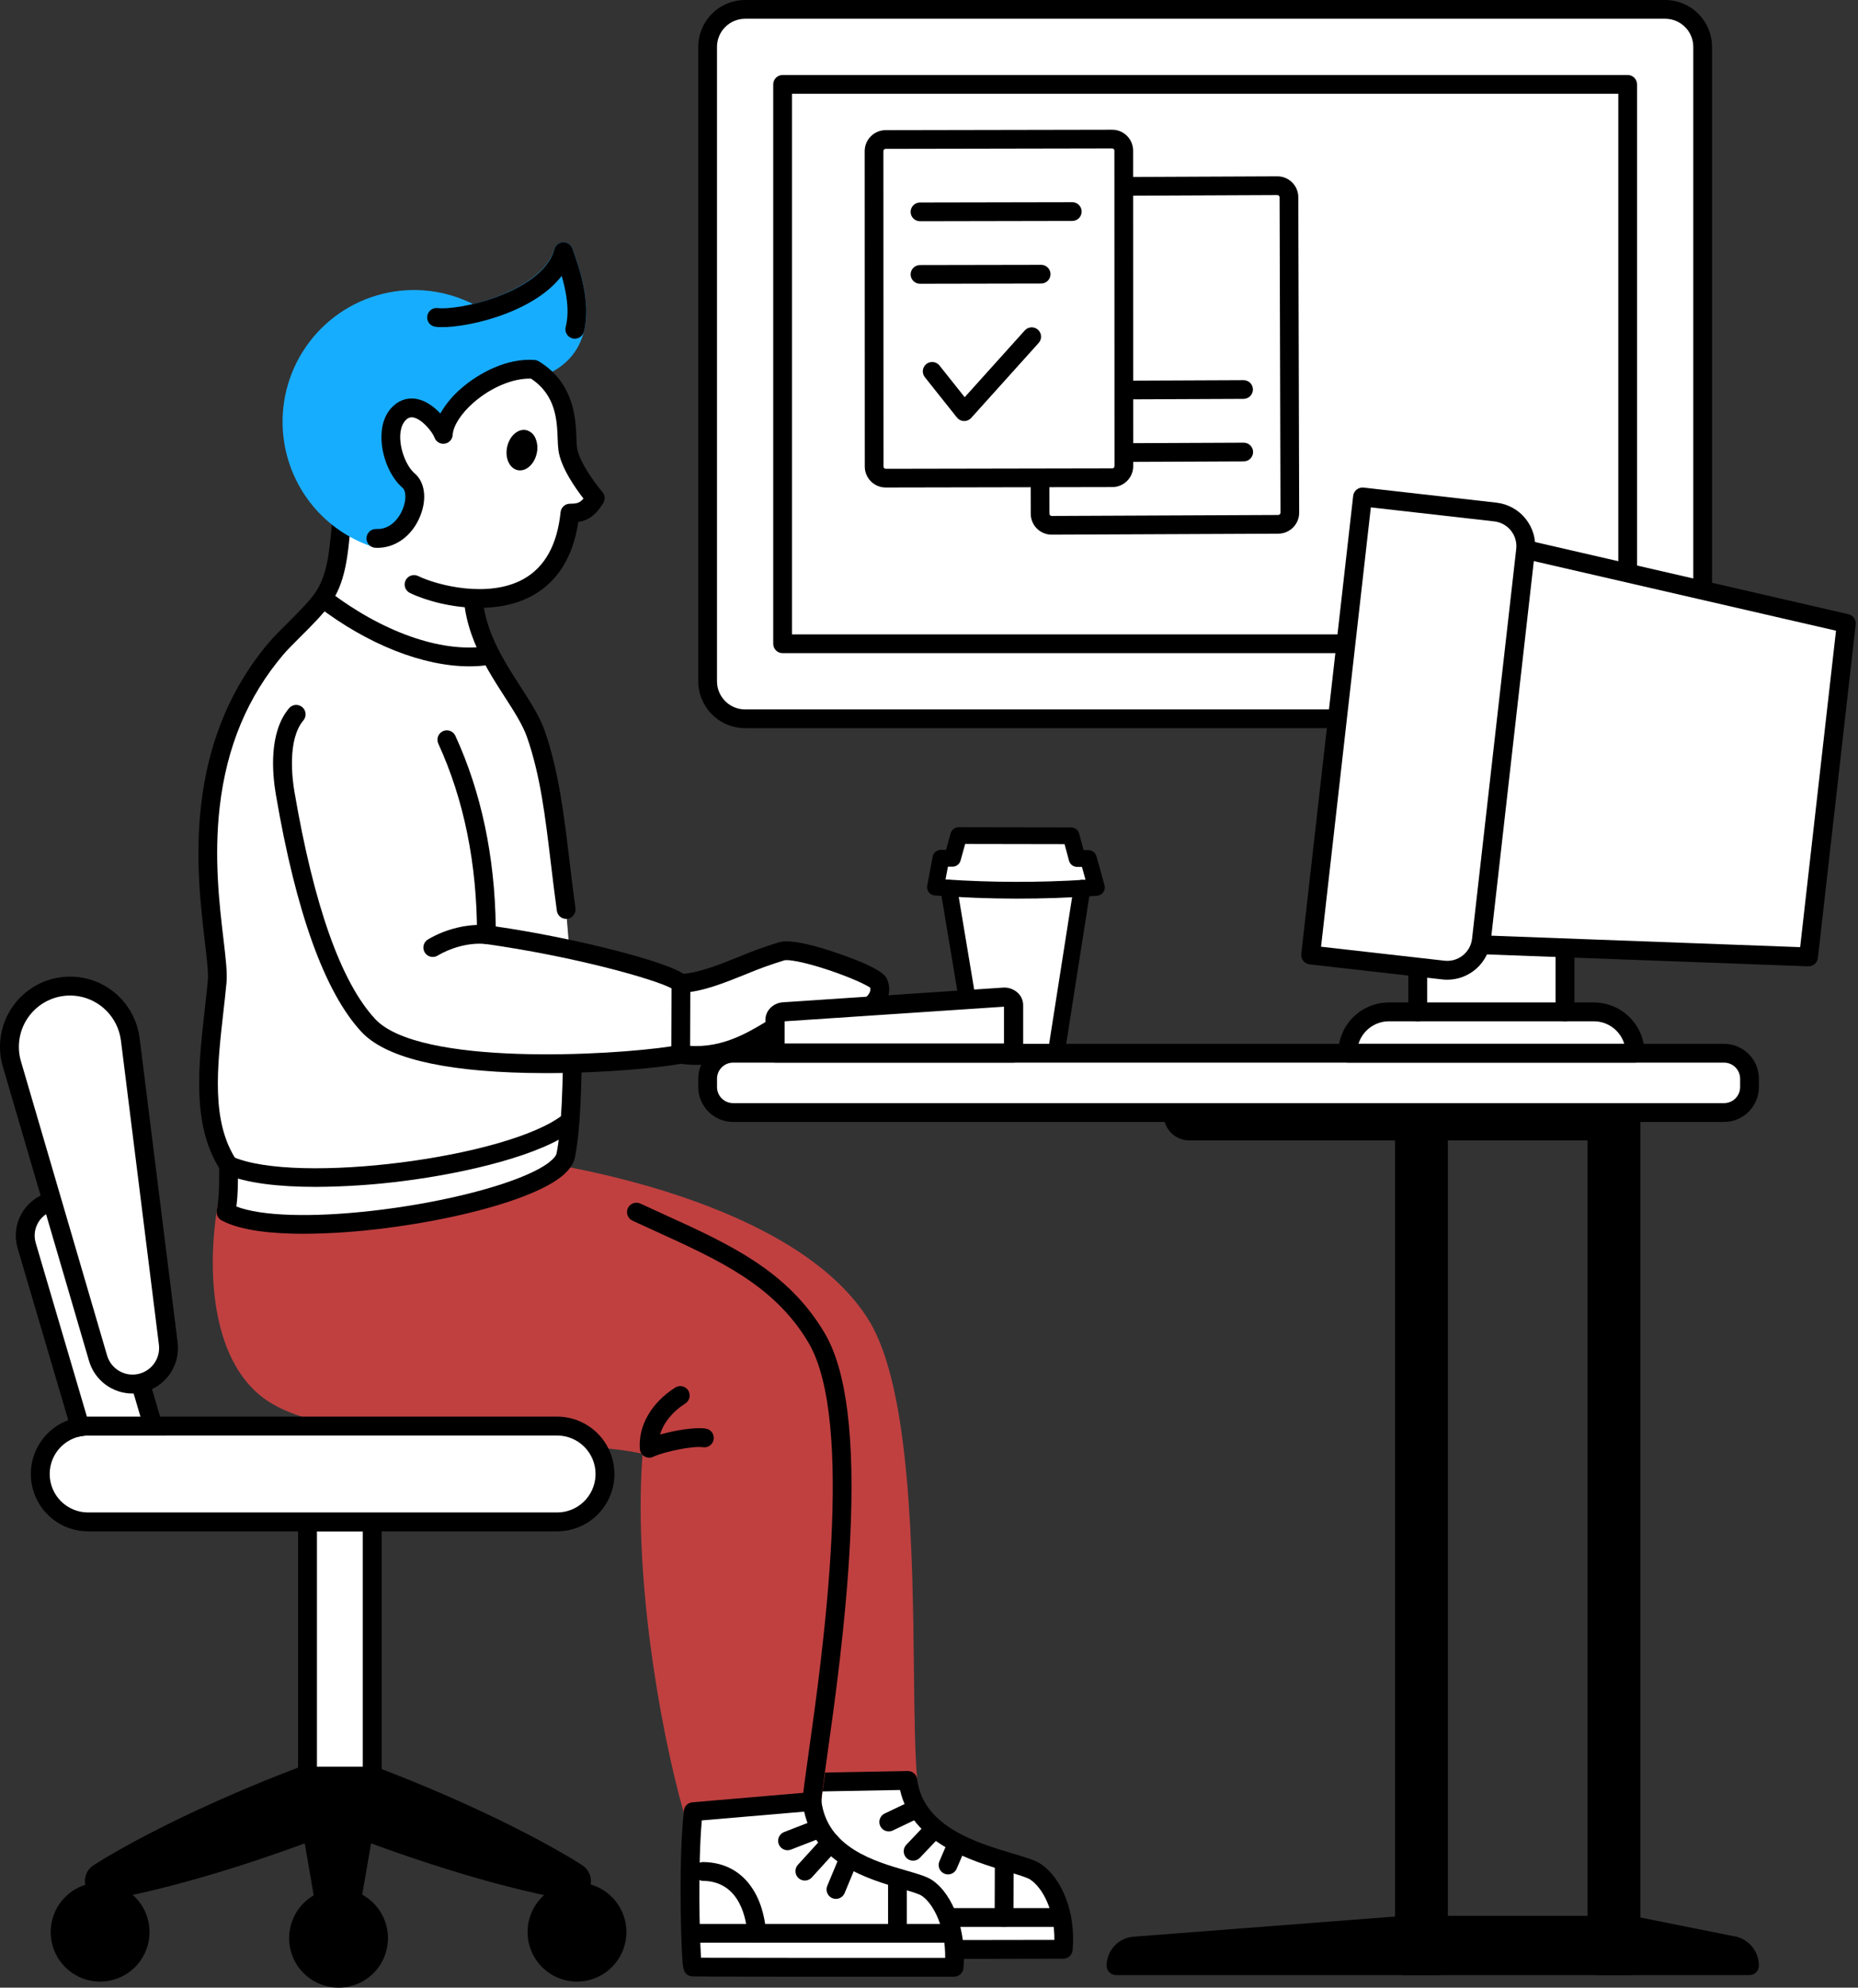 <svg width="389" height="416" viewBox="0 0 389 416" fill="none" xmlns="http://www.w3.org/2000/svg">
<rect x="0" y="0" width="389" height="416" fill="#333333" stroke="none"/>
<g clip-path="url(#clip0_685_317)">
<path d="M348.629 1.962H156C151.665 1.962 148.151 5.477 148.151 9.811V142.591C148.151 146.926 151.665 150.44 156 150.44H348.629C352.964 150.44 356.478 146.926 356.478 142.591V9.811C356.478 5.477 352.964 1.962 348.629 1.962Z" fill="white"/>
<path d="M348.629 152.402H156C153.399 152.399 150.905 151.365 149.066 149.525C147.226 147.686 146.192 145.192 146.189 142.591V9.811C146.192 7.21 147.226 4.716 149.066 2.877C150.905 1.038 153.399 0.003 156 0H348.629C351.23 0.003 353.724 1.038 355.563 2.877C357.402 4.716 358.437 7.21 358.44 9.811V142.591C358.437 145.192 357.402 147.686 355.563 149.525C353.724 151.365 351.23 152.399 348.629 152.402ZM156 3.925C154.439 3.926 152.943 4.547 151.839 5.651C150.736 6.754 150.115 8.251 150.113 9.811V142.591C150.115 144.152 150.736 145.648 151.839 146.752C152.943 147.855 154.439 148.476 156 148.478H348.629C350.189 148.476 351.686 147.855 352.789 146.752C353.893 145.648 354.514 144.152 354.515 142.591V9.811C354.514 8.251 353.893 6.754 352.789 5.651C351.686 4.547 350.189 3.926 348.629 3.925H156Z" fill="black"/>
<path d="M189.835 0.27L251.155 -44.591L253.472 -41.423L192.153 3.438L189.835 0.27Z" fill="black"/>
<path d="M251.156 -41.422L253.473 -44.589L314.794 0.271L312.477 3.438L251.156 -41.422Z" fill="black"/>
<path d="M252.314 -35.321C250.794 -35.321 249.308 -35.772 248.044 -36.616C246.781 -37.461 245.796 -38.661 245.214 -40.065C244.632 -41.47 244.48 -43.015 244.776 -44.506C245.073 -45.997 245.805 -47.366 246.88 -48.441C247.955 -49.516 249.324 -50.248 250.815 -50.544C252.306 -50.841 253.851 -50.689 255.255 -50.107C256.66 -49.525 257.86 -48.54 258.705 -47.276C259.549 -46.012 260 -44.526 260 -43.006C259.997 -40.969 259.187 -39.015 257.746 -37.575C256.305 -36.134 254.352 -35.323 252.314 -35.321ZM252.314 -46.767C251.57 -46.767 250.843 -46.547 250.225 -46.133C249.606 -45.72 249.124 -45.133 248.84 -44.446C248.555 -43.758 248.48 -43.002 248.626 -42.273C248.771 -41.543 249.129 -40.873 249.655 -40.347C250.181 -39.821 250.851 -39.463 251.581 -39.318C252.31 -39.172 253.066 -39.247 253.754 -39.532C254.441 -39.816 255.028 -40.298 255.441 -40.917C255.855 -41.535 256.075 -42.263 256.075 -43.006C256.074 -44.004 255.678 -44.959 254.972 -45.665C254.267 -46.37 253.311 -46.766 252.314 -46.767ZM340.78 136.704H163.849C163.329 136.704 162.829 136.497 162.461 136.129C162.093 135.761 161.887 135.262 161.887 134.742V17.66C161.887 17.14 162.093 16.641 162.461 16.273C162.829 15.905 163.329 15.698 163.849 15.698H340.78C341.3 15.698 341.799 15.905 342.167 16.273C342.535 16.641 342.742 17.14 342.742 17.66V134.742C342.742 135.262 342.535 135.761 342.167 136.129C341.799 136.497 341.3 136.704 340.78 136.704ZM165.811 132.78H338.817V19.622H165.811V132.78Z" fill="black"/>
</g>
<g clip-path="url(#clip1_685_317)">
<path d="M94.948 242.933C128.038 245.6 167.725 256.784 180.321 277.514C191.872 296.526 188.271 353.318 190.078 372.633C190.078 372.633 176.29 372.972 167.17 373.055C167.17 373.055 155.793 323.726 154.447 304.646" fill="#C04040"/>
<path d="M167.17 375.025C166.725 375.025 166.293 374.874 165.945 374.596C165.597 374.319 165.353 373.931 165.253 373.497C164.788 371.478 153.827 323.8 152.486 304.787C152.468 304.529 152.5 304.269 152.582 304.024C152.664 303.779 152.793 303.552 152.962 303.357C153.132 303.161 153.338 303.001 153.569 302.886C153.8 302.77 154.051 302.701 154.309 302.683C154.566 302.665 154.825 302.697 155.07 302.779C155.314 302.861 155.541 302.991 155.736 303.16C155.931 303.33 156.09 303.536 156.206 303.768C156.321 303.999 156.39 304.251 156.408 304.509C157.595 321.331 166.807 362.572 168.733 371.07C175.467 370.993 184.063 370.804 187.953 370.714C187.598 365.461 187.516 358.245 187.423 350.051C187.146 325.514 186.766 291.911 178.642 278.54C173.122 269.455 161.366 261.42 144.644 255.3C130.214 250.019 112.508 246.324 94.79 244.896C94.531 244.877 94.279 244.807 94.047 244.69C93.816 244.573 93.61 244.411 93.441 244.213C93.272 244.016 93.144 243.787 93.064 243.54C92.984 243.293 92.954 243.033 92.974 242.774C92.995 242.515 93.067 242.262 93.186 242.031C93.304 241.8 93.467 241.595 93.665 241.427C93.863 241.259 94.093 241.133 94.34 241.054C94.587 240.976 94.847 240.947 95.106 240.969C126.785 243.523 168.551 254.358 181.999 276.49C190.684 290.784 191.071 325.011 191.354 350.005C191.459 359.268 191.55 367.268 192.034 372.449C192.059 372.718 192.029 372.989 191.945 373.245C191.861 373.502 191.726 373.739 191.546 373.941C191.367 374.143 191.149 374.305 190.904 374.419C190.66 374.533 190.395 374.595 190.125 374.602C189.987 374.605 176.217 374.942 167.187 375.025H167.17Z" fill="#C04040"/>
<path d="M167.17 373.055C167.207 381.024 170.3 407.566 170.857 407.923C171.156 408.115 222.612 407.972 222.612 407.972C223.277 400.776 220.599 394.29 216.786 391.738C212.974 389.187 191.888 387.41 190.078 372.632L167.17 373.055Z" fill="white"/>
<path d="M189.335 409.993C185.255 409.993 181.817 409.989 179.063 409.981C170.381 409.957 170.381 409.957 169.796 409.581C168.885 408.996 168.544 408.778 166.864 393.561C166.48 390.089 165.228 378.351 165.203 373.066C165.201 372.548 165.402 372.05 165.763 371.68C166.124 371.309 166.616 371.096 167.133 371.087L190.041 370.664C190.527 370.656 190.998 370.828 191.365 371.148C191.732 371.467 191.968 371.911 192.028 372.394C193.247 382.346 204.608 385.722 212.125 387.959C214.79 388.752 216.716 389.324 217.878 390.102C222.513 393.204 225.264 400.628 224.568 408.155C224.523 408.643 224.298 409.096 223.937 409.427C223.576 409.758 223.105 409.942 222.616 409.943C222.487 409.943 209.603 409.979 196.847 409.99C194.145 409.992 191.641 409.993 189.335 409.993ZM172.417 406.003C178.481 406.084 203.025 406.054 220.746 406.007C220.818 399.974 218.379 395.174 215.693 393.376C215.027 392.93 212.983 392.322 211.006 391.735C203.409 389.476 190.942 385.769 188.432 374.633L169.188 374.988C169.539 383.214 171.584 401.059 172.417 406.003H172.417Z" fill="black"/>
<path d="M222.281 403.288H177.226C176.704 403.288 176.204 403.081 175.836 402.711C175.467 402.342 175.26 401.841 175.26 401.318C175.26 400.796 175.467 400.295 175.836 399.926C176.204 399.556 176.704 399.349 177.226 399.349H222.281C222.802 399.349 223.302 399.556 223.671 399.926C224.039 400.295 224.247 400.796 224.247 401.318C224.247 401.841 224.039 402.342 223.671 402.711C223.302 403.081 222.802 403.288 222.281 403.288Z" fill="black"/>
<path d="M210.213 403.288H210.206C209.948 403.288 209.693 403.236 209.455 403.136C209.216 403.036 209 402.89 208.818 402.707C208.636 402.523 208.492 402.306 208.394 402.066C208.296 401.827 208.246 401.571 208.247 401.312L208.284 390.061C208.286 389.54 208.494 389.04 208.862 388.673C209.231 388.305 209.73 388.098 210.25 388.098H210.257C210.778 388.1 211.277 388.309 211.645 388.679C212.012 389.05 212.218 389.552 212.216 390.074L212.179 401.325C212.177 401.847 211.969 402.346 211.601 402.714C211.232 403.082 210.733 403.288 210.213 403.288ZM186.072 383.303C185.626 383.303 185.193 383.152 184.844 382.873C184.495 382.594 184.251 382.204 184.153 381.768C184.054 381.332 184.107 380.875 184.302 380.473C184.497 380.071 184.823 379.747 185.226 379.555L190.684 376.95C190.917 376.839 191.17 376.775 191.428 376.761C191.686 376.748 191.944 376.786 192.187 376.872C192.43 376.959 192.654 377.092 192.846 377.265C193.038 377.439 193.194 377.648 193.305 377.881C193.416 378.115 193.48 378.368 193.493 378.626C193.506 378.885 193.469 379.143 193.383 379.387C193.296 379.631 193.163 379.855 192.99 380.047C192.817 380.24 192.608 380.396 192.375 380.507L186.916 383.111C186.653 383.238 186.364 383.303 186.072 383.303ZM191.172 389.428C190.787 389.428 190.411 389.315 190.09 389.103C189.769 388.891 189.517 388.589 189.366 388.235C189.214 387.881 189.169 387.49 189.237 387.111C189.305 386.731 189.483 386.38 189.748 386.101L194.033 381.589C194.392 381.21 194.887 380.99 195.408 380.977C195.929 380.964 196.434 381.159 196.812 381.519C197.19 381.879 197.409 382.375 197.422 382.897C197.435 383.42 197.24 383.926 196.881 384.304L192.596 388.817C192.413 389.01 192.192 389.164 191.947 389.27C191.702 389.375 191.438 389.429 191.172 389.428ZM198.487 392.298C198.162 392.298 197.842 392.217 197.555 392.062C197.269 391.907 197.025 391.684 196.846 391.411C196.667 391.139 196.559 390.827 196.53 390.502C196.501 390.177 196.554 389.85 196.682 389.551L198.438 385.454C198.538 385.213 198.685 384.995 198.869 384.812C199.054 384.629 199.273 384.484 199.514 384.386C199.755 384.288 200.013 384.239 200.273 384.242C200.533 384.245 200.789 384.299 201.028 384.402C201.267 384.504 201.483 384.654 201.664 384.841C201.845 385.028 201.987 385.249 202.082 385.491C202.177 385.733 202.224 385.992 202.218 386.253C202.213 386.513 202.156 386.77 202.051 387.008L200.295 391.105C200.143 391.459 199.891 391.761 199.57 391.973C199.248 392.185 198.872 392.298 198.487 392.298Z" fill="black"/>
<path d="M50.046 242.933C45.492 254.6 43.32 281.306 56.369 291.049C71.099 302.047 121.833 298.181 136.636 302.809C134.285 327.947 140.059 361.293 145.13 379.172L170.004 377.049C170.266 370.566 183.888 299.788 170.914 279.924C160.464 263.924 148.49 259.851 133.242 253.688" fill="#C04040"/>
<path d="M145.13 381.141C144.703 381.141 144.287 381.001 143.946 380.743C143.605 380.485 143.357 380.122 143.24 379.71C137.658 360.026 132.645 328.329 134.538 304.279C128.745 302.907 118.601 302.412 107.915 301.892C87.7 300.907 64.789 299.79 55.197 292.629C47.285 286.722 45.09 275.878 44.643 267.821C44.157 259.068 45.56 249.017 48.214 242.215C48.308 241.974 48.449 241.754 48.628 241.567C48.807 241.381 49.02 241.231 49.257 241.128C49.493 241.024 49.748 240.968 50.006 240.963C50.264 240.958 50.521 241.004 50.761 241.098C51.002 241.192 51.221 241.333 51.407 241.512C51.593 241.691 51.743 241.905 51.846 242.142C51.95 242.379 52.006 242.634 52.011 242.893C52.016 243.152 51.97 243.409 51.876 243.65C47.489 254.887 45.569 280.529 57.546 289.47C66.177 295.914 89.425 297.046 108.106 297.957C120.572 298.564 131.338 299.089 137.223 300.929C137.653 301.063 138.024 301.342 138.274 301.718C138.523 302.093 138.637 302.544 138.595 302.993C136.297 327.557 141.969 360.053 146.589 377.07L168.205 375.226C168.395 373.655 168.735 371.327 169.175 368.309C172.028 348.759 179.605 296.828 169.269 281.003C159.767 266.455 148.902 262.095 135.145 256.578C134.276 256.229 133.397 255.875 132.506 255.516C132.025 255.319 131.642 254.939 131.439 254.46C131.237 253.98 131.233 253.439 131.427 252.956C131.621 252.473 131.999 252.087 132.477 251.882C132.955 251.677 133.494 251.67 133.977 251.863C134.864 252.221 135.741 252.574 136.607 252.921C150.436 258.469 162.379 263.262 172.559 278.847C183.711 295.922 176.251 347.049 173.066 368.881C172.476 372.925 172.009 376.119 171.968 377.13C171.949 377.609 171.756 378.065 171.425 378.412C171.094 378.759 170.648 378.972 170.171 379.013L145.299 381.136C145.242 381.139 145.186 381.141 145.13 381.141Z" fill="#C04040"/>
<path d="M170.004 379.019H169.968C169.447 379.009 168.951 378.793 168.589 378.417C168.227 378.041 168.029 377.536 168.038 377.014C168.063 375.619 168.543 372.216 169.271 367.063C172.209 346.243 179.092 297.486 169.226 280.935C162.116 269.005 150.607 263.769 137.28 257.705C135.679 256.977 134.056 256.238 132.414 255.476C131.941 255.256 131.574 254.857 131.394 254.367C131.215 253.877 131.237 253.335 131.456 252.861C131.675 252.387 132.073 252.019 132.563 251.839C133.052 251.659 133.593 251.682 134.066 251.901C135.699 252.659 137.314 253.394 138.906 254.118C152.831 260.454 164.859 265.928 172.6 278.915C177.258 286.728 179.022 300.867 177.993 322.134C177.165 339.26 174.659 357.01 173.162 367.615C172.507 372.262 171.989 375.932 171.968 377.085C171.958 377.601 171.747 378.092 171.38 378.454C171.013 378.815 170.519 379.018 170.004 379.019Z" fill="black"/>
<path d="M135.923 305.082C135.427 305.082 134.948 304.894 134.585 304.555C134.221 304.216 133.999 303.752 133.962 303.256C133.608 298.389 136.379 293.585 141.376 290.405C141.816 290.125 142.349 290.031 142.858 290.145C143.367 290.259 143.81 290.57 144.089 291.011C144.369 291.452 144.462 291.986 144.349 292.496C144.236 293.006 143.925 293.45 143.484 293.73C140.787 295.447 138.916 297.795 138.195 300.238C141.344 299.351 145.501 298.649 147.774 298.998C148.289 299.078 148.752 299.359 149.06 299.78C149.369 300.201 149.498 300.728 149.419 301.244C149.34 301.761 149.059 302.224 148.639 302.533C148.219 302.843 147.693 302.972 147.178 302.893C145.054 302.567 138.977 303.845 136.764 304.893C136.501 305.017 136.214 305.082 135.923 305.082Z" fill="black"/>
<path d="M145.131 379.172C143.895 390.539 144.653 411.607 145.054 411.689C145.39 411.759 199.755 411.738 199.755 411.738C200.398 404.542 197.813 397.727 194.133 395.176C190.453 392.625 171.751 391.828 170.003 377.049L145.131 379.172Z" fill="white"/>
<path d="M178.898 413.712C145.101 413.712 144.876 413.664 144.651 413.617C143.158 413.305 143.024 411.868 142.934 410.917C142.874 410.274 142.815 409.383 142.76 408.27C142.641 405.887 142.553 402.839 142.513 399.687C142.451 394.797 142.454 385.602 143.177 378.959C143.226 378.505 143.432 378.082 143.758 377.763C144.084 377.444 144.51 377.248 144.964 377.21L169.837 375.087C170.345 375.043 170.851 375.199 171.246 375.522C171.641 375.845 171.896 376.31 171.956 376.818C173.123 386.69 183.137 389.585 189.764 391.5C192.275 392.226 194.089 392.75 195.251 393.557C199.672 396.621 202.389 404.342 201.714 411.913C201.67 412.403 201.445 412.859 201.083 413.191C200.72 413.523 200.247 413.707 199.756 413.708C191.673 413.711 184.775 413.712 178.898 413.712ZM146.776 409.739C154.064 409.775 183.773 409.773 197.888 409.769C197.966 403.577 195.557 398.56 193.014 396.796C192.38 396.357 190.496 395.811 188.674 395.286C181.886 393.324 170.766 390.11 168.366 379.167L146.929 380.996C146.111 390.447 146.443 405.021 146.776 409.739Z" fill="black"/>
<path d="M199.139 406.596H144.815C144.293 406.596 143.793 406.389 143.425 406.019C143.056 405.65 142.849 405.149 142.849 404.626C142.849 404.104 143.056 403.603 143.425 403.234C143.793 402.864 144.293 402.657 144.815 402.657H199.138C199.66 402.657 200.16 402.864 200.528 403.234C200.897 403.603 201.104 404.104 201.104 404.626C201.104 405.149 200.897 405.65 200.528 406.019C200.16 406.389 199.66 406.596 199.138 406.596H199.139Z" fill="black"/>
<path d="M187.896 406.596C187.374 406.596 186.874 406.389 186.506 406.019C186.137 405.65 185.93 405.149 185.93 404.626V393.465C185.93 392.942 186.137 392.441 186.506 392.072C186.874 391.702 187.374 391.495 187.896 391.495C188.417 391.495 188.917 391.702 189.286 392.072C189.654 392.441 189.862 392.942 189.862 393.465V404.626C189.862 405.149 189.654 405.65 189.286 406.019C188.917 406.389 188.417 406.596 187.896 406.596ZM164.881 387.241C164.422 387.242 163.977 387.081 163.623 386.787C163.269 386.494 163.029 386.085 162.945 385.633C162.861 385.18 162.937 384.712 163.161 384.31C163.385 383.908 163.743 383.598 164.172 383.433L169.783 381.257C170.268 381.072 170.807 381.086 171.282 381.298C171.757 381.51 172.129 381.901 172.316 382.387C172.504 382.872 172.492 383.412 172.283 383.889C172.074 384.366 171.685 384.74 171.202 384.931L165.59 387.106C165.364 387.195 165.124 387.24 164.881 387.241ZM175.017 397.424C174.693 397.424 174.375 397.344 174.089 397.191C173.804 397.038 173.561 396.816 173.381 396.546C173.202 396.276 173.092 395.966 173.061 395.643C173.03 395.321 173.079 394.995 173.203 394.696L175.35 389.537C175.552 389.058 175.936 388.679 176.417 388.483C176.898 388.286 177.436 388.288 177.916 388.488C178.395 388.689 178.776 389.071 178.975 389.551C179.174 390.032 179.175 390.572 178.979 391.053L176.832 396.211C176.683 396.571 176.431 396.878 176.108 397.093C175.785 397.309 175.405 397.424 175.017 397.424ZM158.42 406.596C157.919 406.596 157.438 406.404 157.074 406.061C156.71 405.717 156.49 405.247 156.459 404.747C156.302 402.168 155.168 393.745 147.178 393.65C146.656 393.647 146.157 393.437 145.791 393.065C145.424 392.694 145.22 392.192 145.223 391.669C145.226 391.147 145.436 390.647 145.807 390.28C146.178 389.913 146.679 389.708 147.201 389.711H147.224C151.76 389.764 155.387 391.779 157.713 395.534C159.763 398.842 160.266 402.575 160.384 404.505C160.4 404.763 160.365 405.022 160.281 405.267C160.197 405.511 160.065 405.737 159.894 405.93C159.723 406.124 159.516 406.282 159.284 406.396C159.051 406.509 158.799 406.576 158.542 406.591C158.501 406.595 158.461 406.596 158.42 406.596ZM168.504 393.588C168.123 393.588 167.75 393.477 167.431 393.269C167.112 393.06 166.86 392.763 166.707 392.414C166.553 392.065 166.504 391.678 166.565 391.302C166.626 390.925 166.795 390.574 167.052 390.292L172.462 384.343C172.635 384.148 172.844 383.99 173.079 383.877C173.313 383.764 173.568 383.698 173.828 383.685C174.088 383.671 174.348 383.709 174.593 383.797C174.838 383.885 175.063 384.02 175.255 384.196C175.447 384.372 175.603 384.584 175.713 384.82C175.823 385.056 175.885 385.312 175.895 385.573C175.906 385.833 175.865 386.093 175.774 386.338C175.683 386.582 175.545 386.806 175.368 386.996L169.958 392.945C169.774 393.148 169.549 393.31 169.299 393.421C169.049 393.532 168.778 393.589 168.504 393.588Z" fill="black"/>
<path d="M99.207 119.749C97.198 134.902 109.457 145.008 112.196 153.634C119.923 177.967 122.081 236.341 118.45 241.799C112.85 250.624 57.618 260.744 45.396 253.939C46.011 250.173 47.84 247.901 47.84 243.87C41.194 233.74 41.772 220.307 45.464 205.532C47.605 196.963 35.539 162.53 57.864 135.668C60.605 132.371 65.831 127.691 67.655 125.278C70.854 121.043 70.857 116.965 71.521 108.977" fill="white"/>
<path d="M66.075 248.407C58.511 248.407 51.485 247.656 47.041 245.669C46.565 245.457 46.192 245.063 46.006 244.575C45.819 244.087 45.834 243.545 46.046 243.068C46.259 242.591 46.652 242.218 47.139 242.031C47.625 241.844 48.166 241.859 48.642 242.072C61.972 248.029 106.697 242.31 118 233.202C118.406 232.875 118.926 232.722 119.444 232.779C119.963 232.835 120.437 233.096 120.764 233.503C121.091 233.91 121.243 234.43 121.186 234.95C121.13 235.469 120.87 235.945 120.464 236.272C113.608 241.797 97.43 245.522 84.577 247.166C78.441 247.961 72.262 248.375 66.075 248.407ZM98.275 139.461C88.594 139.461 77.004 134.913 66.46 126.841C66.052 126.522 65.785 126.054 65.719 125.539C65.653 125.024 65.792 124.504 66.106 124.091C66.421 123.679 66.885 123.407 67.399 123.336C67.912 123.265 68.433 123.399 68.847 123.711C80.007 132.254 92.241 136.589 101.568 135.304C102.084 135.233 102.608 135.371 103.023 135.686C103.439 136.002 103.712 136.47 103.783 136.988C103.854 137.505 103.717 138.03 103.402 138.446C103.086 138.862 102.619 139.136 102.103 139.207C100.834 139.379 99.555 139.464 98.275 139.461Z" fill="black"/>
<path d="M63.538 258.221C57.083 258.221 50.409 257.586 46.395 255.423C46.034 255.229 45.743 254.926 45.562 254.558C45.381 254.19 45.32 253.775 45.386 253.37C45.895 250.254 45.888 248.409 45.877 245.353C45.877 245.062 45.875 244.76 45.875 244.446C40.164 235.231 41.539 223.052 42.869 211.268C43.089 209.319 43.316 207.304 43.507 205.341C43.669 203.678 43.318 200.714 42.875 196.962C41.182 182.646 38.031 155.997 56.367 134.392C57.234 133.371 58.583 132.025 60.011 130.6C62.219 128.398 64.722 125.9 65.963 124.105C68.432 120.53 68.969 115.943 69.561 108.813C69.604 108.293 69.852 107.811 70.25 107.473C70.648 107.136 71.164 106.97 71.683 107.014C72.203 107.057 72.684 107.305 73.021 107.704C73.358 108.103 73.522 108.619 73.479 109.14C72.833 116.922 72.222 121.964 69.196 126.346C67.751 128.438 65.113 131.07 62.785 133.392C61.416 134.758 60.123 136.047 59.362 136.945C51.819 145.831 47.447 156.287 45.995 168.909C44.773 179.536 45.933 189.34 46.779 196.499C47.25 200.486 47.623 203.636 47.42 205.722C47.227 207.716 46.998 209.746 46.776 211.71C45.441 223.536 44.18 234.706 49.483 242.788C49.694 243.11 49.806 243.487 49.806 243.872C49.806 244.392 49.808 244.88 49.81 245.341C49.819 248.007 49.825 249.906 49.486 252.514C54.665 254.517 65.073 254.863 77.906 253.414C91.082 251.925 104.204 248.775 111.335 245.39C115.965 243.19 116.467 241.701 116.52 241.425C117.619 235.77 117.866 227.75 117.958 213.991C117.961 213.471 118.17 212.973 118.538 212.606C118.906 212.24 119.404 212.034 119.924 212.034H119.937C120.195 212.036 120.45 212.089 120.688 212.189C120.926 212.29 121.142 212.436 121.323 212.62C121.505 212.804 121.648 213.023 121.745 213.262C121.842 213.502 121.892 213.758 121.89 214.017C121.797 228.019 121.538 236.219 120.38 242.178C119.908 244.607 117.5 246.821 113.019 248.949C105.414 252.561 92.128 255.771 78.346 257.328C73.43 257.893 68.486 258.191 63.538 258.221ZM118.531 192.32C118.057 192.319 117.599 192.147 117.241 191.835C116.884 191.522 116.651 191.091 116.586 190.62C116.117 187.225 115.724 183.948 115.344 180.778C114.155 170.854 113.129 162.283 110.341 154.283C109.443 151.706 107.597 148.841 105.643 145.808C101.256 138.997 95.796 130.522 97.258 119.49C97.327 118.972 97.598 118.502 98.012 118.185C98.426 117.867 98.949 117.727 99.466 117.796C99.984 117.865 100.452 118.136 100.769 118.551C101.086 118.966 101.226 119.491 101.157 120.009C99.885 129.604 104.7 137.078 108.948 143.672C111.032 146.908 113.001 149.964 114.054 152.984C116.983 161.389 118.084 170.581 119.25 180.309C119.627 183.46 120.018 186.721 120.482 190.08C120.521 190.359 120.499 190.643 120.419 190.913C120.338 191.183 120.201 191.433 120.016 191.645C119.831 191.858 119.603 192.028 119.347 192.144C119.091 192.26 118.812 192.32 118.531 192.32Z" fill="black"/>
<path d="M91.397 66.435C96.494 67.091 115.053 62.907 117.975 52.662C120.232 58.959 125.237 72.953 111.794 77.307" fill="#17ADFF"/>
<path d="M111.794 79.277C111.326 79.277 110.872 79.11 110.516 78.805C110.16 78.5 109.924 78.078 109.851 77.614C109.779 77.15 109.873 76.676 110.119 76.276C110.364 75.876 110.744 75.577 111.19 75.433C114.433 74.382 116.581 72.708 117.754 70.316C119.579 66.595 118.739 61.68 117.571 57.672C111.273 65.888 96.016 69.014 91.147 68.388C90.89 68.355 90.643 68.272 90.419 68.144C90.195 68.015 89.999 67.843 89.841 67.638C89.522 67.225 89.38 66.701 89.447 66.183C89.513 65.665 89.782 65.194 90.195 64.875C90.608 64.555 91.13 64.413 91.647 64.48C96.52 65.108 113.59 60.871 116.085 52.119C116.199 51.718 116.437 51.364 116.765 51.108C117.093 50.851 117.494 50.705 117.909 50.691C118.325 50.678 118.735 50.796 119.079 51.03C119.423 51.264 119.684 51.602 119.825 51.994C121.492 56.644 124.594 65.299 121.283 72.053C119.639 75.406 116.65 77.804 112.399 79.18C112.204 79.244 112 79.277 111.794 79.277Z" fill="#17ADFF"/>
<path d="M59.514 92.68C58.442 86.05 59.823 79.256 63.396 73.573C66.969 67.891 72.49 63.711 78.922 61.818C85.353 59.925 92.254 60.45 98.326 63.293C104.399 66.136 109.228 71.103 111.904 77.261C112.8 79.326 81.785 115.769 77.598 114.3C72.92 112.662 68.77 109.789 65.586 105.984C62.403 102.178 60.305 97.582 59.514 92.68Z" fill="#17ADFF"/>
<path d="M78.683 112.684C85.482 113.043 88.849 103.423 85.581 100.622C82.111 97.65 80.104 89.498 83.8 86.311C87.497 83.125 92.118 88.902 92.816 90.911C93.141 84.96 103.387 76.64 111.794 77.307C119.734 82.169 118.385 90.643 118.874 94.022C119.486 98.257 124.632 104.265 124.632 104.265C122.78 107.209 121.372 107.353 119.321 107.397C116.915 131.045 93.316 125.551 86.682 122.331" fill="white"/>
<path d="M100.307 127.226C94.617 127.226 89.102 125.695 85.825 124.104C85.356 123.877 84.996 123.471 84.825 122.978C84.654 122.484 84.686 121.943 84.914 121.472C85.141 121.002 85.546 120.642 86.038 120.471C86.531 120.299 87.071 120.331 87.54 120.559C91.59 122.526 102.317 125.265 109.624 121.179C114.069 118.694 116.674 113.99 117.365 107.198C117.414 106.72 117.635 106.276 117.988 105.95C118.34 105.624 118.799 105.439 119.278 105.428C120.604 105.4 121.28 105.385 122.162 104.345C120.523 102.244 117.447 97.901 116.926 94.303C116.83 93.495 116.774 92.681 116.759 91.867C116.611 87.984 116.411 82.703 111.173 79.245C107.454 79.127 102.794 81.064 99.145 84.261C96.554 86.531 94.88 89.12 94.776 91.018C94.752 91.474 94.57 91.906 94.262 92.243C93.954 92.579 93.539 92.797 93.088 92.861C92.637 92.925 92.177 92.829 91.789 92.591C91.4 92.353 91.106 91.988 90.957 91.557C90.616 90.575 88.608 87.927 86.715 87.416C86.433 87.326 86.132 87.314 85.844 87.382C85.556 87.451 85.292 87.596 85.081 87.804C83.953 88.776 83.787 90.536 83.788 91.499C83.793 94.304 85.141 97.654 86.857 99.124C88.967 100.933 89.413 104.406 87.99 107.973C86.288 112.241 82.602 114.862 78.577 114.65C78.059 114.619 77.574 114.384 77.228 113.996C76.882 113.608 76.704 113.099 76.731 112.58C76.758 112.06 76.99 111.573 77.374 111.224C77.759 110.875 78.266 110.692 78.784 110.716C81.593 110.863 83.49 108.641 84.338 106.512C85.15 104.477 84.957 102.68 84.302 102.118C81.691 99.881 79.863 95.517 79.857 91.504C79.853 88.633 80.772 86.321 82.516 84.818C83.212 84.188 84.057 83.747 84.97 83.536C85.884 83.325 86.836 83.351 87.736 83.612C89.419 84.066 90.973 85.236 92.194 86.532C93.338 84.549 94.814 82.778 96.557 81.296C100.187 78.116 106.132 74.884 111.948 75.343C112.256 75.367 112.554 75.464 112.818 75.626C120.249 80.176 120.534 87.683 120.688 91.717C120.718 92.536 120.745 93.243 120.819 93.739C121.252 96.738 124.795 101.428 126.124 102.982C126.397 103.302 126.561 103.7 126.592 104.12C126.623 104.54 126.518 104.959 126.294 105.315C124.528 108.121 122.878 108.974 121.071 109.243C119.986 116.518 116.784 121.685 111.539 124.619C108.154 126.513 104.189 127.226 100.307 127.226Z" fill="black"/>
<path d="M112.215 94.845C112.693 92.621 111.765 90.534 110.141 90.183C108.518 89.832 106.814 91.351 106.336 93.575C105.857 95.799 106.786 97.886 108.409 98.237C110.033 98.587 111.736 97.069 112.215 94.845Z" fill="black"/>
<path d="M108.877 98.451C108.708 98.451 108.54 98.433 108.375 98.398C106.665 98.029 105.679 95.85 106.175 93.541C106.672 91.232 108.467 89.655 110.176 90.023C110.613 90.134 111.018 90.348 111.355 90.647C111.693 90.947 111.954 91.323 112.116 91.745C112.529 92.737 112.619 93.834 112.375 94.88C111.927 96.963 110.422 98.451 108.877 98.451ZM106.496 93.61C106.037 95.742 106.911 97.747 108.444 98.077C109.977 98.407 111.596 96.942 112.055 94.811C112.284 93.832 112.201 92.807 111.817 91.879C111.675 91.504 111.446 91.17 111.148 90.903C110.851 90.636 110.493 90.444 110.107 90.344C108.576 90.013 106.954 91.478 106.496 93.61ZM120.345 70.888C120.045 70.888 119.75 70.819 119.481 70.687C119.212 70.555 118.977 70.364 118.793 70.127C118.609 69.891 118.482 69.615 118.42 69.322C118.358 69.028 118.364 68.724 118.438 68.434C119.297 65.036 118.572 61.097 117.594 57.739C111.369 65.924 96.074 69.025 91.147 68.389C90.89 68.356 90.643 68.272 90.419 68.144C90.195 68.015 89.999 67.844 89.841 67.639C89.683 67.434 89.567 67.2 89.499 66.95C89.431 66.701 89.414 66.44 89.447 66.183C89.48 65.927 89.562 65.679 89.691 65.455C89.819 65.23 89.991 65.033 90.195 64.875C90.399 64.717 90.633 64.6 90.882 64.533C91.131 64.465 91.391 64.447 91.647 64.48C93.615 64.733 99.173 64.059 104.86 61.809C108.474 60.38 114.737 57.225 116.074 52.158C116.182 51.752 116.416 51.391 116.742 51.127C117.069 50.864 117.471 50.712 117.89 50.694C118.309 50.676 118.723 50.792 119.071 51.026C119.419 51.261 119.683 51.6 119.825 51.996C121.224 55.898 123.828 63.161 122.25 69.401C122.142 69.826 121.897 70.203 121.552 70.472C121.207 70.741 120.782 70.888 120.345 70.888Z" fill="black"/>
<path d="M142.565 205.84C149.197 205.455 156.179 201.234 163.691 199.094C167.121 198.116 183.115 203.996 183.907 205.684C185.004 208.024 182.874 210.952 180.027 211.476C176.929 212.046 166.779 212.636 163.048 214.581C159.516 216.423 152.221 222.179 142.512 220.647" fill="white"/>
<path d="M145.791 222.874C144.591 222.874 143.392 222.78 142.206 222.592C141.949 222.554 141.702 222.465 141.479 222.331C141.256 222.197 141.062 222.02 140.908 221.81C140.754 221.601 140.643 221.362 140.581 221.109C140.52 220.856 140.509 220.593 140.549 220.336C140.59 220.079 140.681 219.832 140.817 219.61C140.953 219.388 141.132 219.196 141.343 219.044C141.554 218.892 141.793 218.783 142.046 218.724C142.3 218.665 142.562 218.657 142.818 218.7C150.267 219.875 156.158 216.358 160.056 214.031C160.843 213.56 161.523 213.155 162.14 212.833C165.172 211.252 171.402 210.539 175.95 210.019C177.527 209.838 178.889 209.682 179.672 209.538C180.163 209.445 180.627 209.244 181.031 208.95C181.435 208.656 181.77 208.276 182.01 207.838C182.202 207.503 182.27 207.111 182.201 206.731C181.332 206.091 178.073 204.564 173.536 203.043C168.027 201.196 164.904 200.804 164.228 200.988C161.441 201.837 158.699 202.831 156.015 203.963C151.425 205.808 147.091 207.55 142.679 207.806C142.159 207.837 141.648 207.659 141.258 207.312C140.869 206.964 140.633 206.476 140.602 205.955C140.572 205.433 140.749 204.921 141.096 204.531C141.442 204.14 141.93 203.904 142.45 203.873C146.222 203.654 150.268 202.028 154.551 200.307C157.362 199.121 160.233 198.084 163.152 197.198C165.647 196.488 171.204 198.072 175.427 199.526C184.686 202.714 185.438 204.319 185.685 204.846C186.031 205.603 186.195 206.431 186.164 207.264C186.133 208.096 185.908 208.91 185.507 209.639C184.989 210.613 184.26 211.457 183.373 212.111C182.486 212.764 181.464 213.21 180.382 213.414C179.468 213.583 178.044 213.746 176.396 213.934C172.392 214.394 166.342 215.083 163.955 216.329C163.438 216.598 162.804 216.978 162.069 217.417C158.526 219.53 152.927 222.874 145.791 222.874Z" fill="black"/>
<path d="M93.552 154.821C100.855 170.744 101.835 186.632 101.835 195.605C121.196 198.313 140.34 203.618 142.565 205.84L142.513 220.646C133.356 222.415 87.706 226.068 77.089 214.595C70.289 207.247 64.187 192.277 59.694 165.962C58.917 161.415 58.445 153.744 62.016 149.502" fill="white"/>
<path d="M114.359 224.598C113.012 224.598 111.661 224.584 110.307 224.555C92.242 224.165 80.581 221.265 75.648 215.935C67.986 207.655 61.966 190.954 57.756 166.295C56.972 161.703 56.288 153.251 60.514 148.232C60.85 147.833 61.331 147.583 61.85 147.539C62.37 147.495 62.886 147.66 63.284 147.996C63.682 148.333 63.931 148.815 63.975 149.336C64.019 149.856 63.855 150.373 63.519 150.772C60.105 154.826 61.211 163.17 61.632 165.63C65.711 189.523 71.395 205.547 78.531 213.256C87.705 223.171 128.048 220.921 140.554 218.984L140.596 206.856C136.908 204.876 119.973 200.13 101.565 197.556C101.095 197.49 100.665 197.256 100.353 196.898C100.042 196.539 99.87 196.08 99.87 195.605C99.87 180.812 97.144 167.367 91.766 155.643C91.549 155.168 91.528 154.626 91.709 154.136C91.89 153.646 92.258 153.249 92.732 153.03C93.206 152.812 93.747 152.792 94.236 152.973C94.725 153.154 95.122 153.523 95.339 153.998C100.746 165.786 103.586 179.202 103.79 193.896C112.316 195.154 120.771 196.857 129.12 198.998C134.902 200.498 142.168 202.661 143.954 204.444C144.138 204.628 144.284 204.847 144.383 205.087C144.482 205.328 144.533 205.586 144.532 205.846L144.48 220.652C144.478 221.109 144.318 221.55 144.028 221.902C143.737 222.253 143.334 222.493 142.886 222.579C138.352 223.456 126.665 224.598 114.359 224.598Z" fill="black"/>
<path d="M90.607 200.283C90.176 200.283 89.758 200.142 89.415 199.882C89.072 199.621 88.824 199.254 88.71 198.839C88.595 198.423 88.619 197.981 88.779 197.581C88.939 197.181 89.225 196.844 89.595 196.623C93.289 194.408 98.048 193.267 102.021 193.645C102.54 193.695 103.017 193.949 103.349 194.352C103.68 194.754 103.839 195.272 103.789 195.792C103.74 196.311 103.487 196.79 103.085 197.123C102.684 197.455 102.167 197.615 101.649 197.566C97.85 197.205 93.974 198.588 91.614 200.003C91.31 200.186 90.962 200.283 90.607 200.283Z" fill="black"/>
</g>
<g clip-path="url(#clip2_685_317)">
<path d="M220.196 109.943L267.625 109.739C268.965 109.733 270.049 108.642 270.045 107.301L269.86 41.279C269.856 39.939 268.767 38.857 267.426 38.863L219.998 39.067C218.657 39.073 217.574 40.164 217.577 41.505L217.762 107.527C217.766 108.867 218.855 109.949 220.196 109.943Z" fill="white"/>
<path d="M216.992 38.312C217.801 37.542 218.875 37.112 219.992 37.11L267.421 36.905C267.997 36.902 268.568 37.013 269.1 37.231C269.633 37.449 270.117 37.77 270.526 38.176C270.934 38.581 271.259 39.063 271.48 39.594C271.702 40.126 271.817 40.695 271.819 41.271L272.002 107.293C272.004 108.455 271.545 109.572 270.725 110.398C269.905 111.224 268.792 111.691 267.629 111.697L220.201 111.902C219.625 111.905 219.054 111.794 218.521 111.576C217.989 111.358 217.504 111.037 217.096 110.631C216.687 110.226 216.363 109.744 216.141 109.212C215.919 108.681 215.804 108.111 215.803 107.535L215.62 41.513C215.616 40.937 215.728 40.366 215.946 39.833C216.165 39.3 216.488 38.815 216.895 38.407C216.927 38.375 216.959 38.343 216.992 38.312ZM220.003 41.025C219.941 41.025 219.88 41.037 219.824 41.061C219.767 41.085 219.715 41.12 219.672 41.163C219.628 41.207 219.594 41.259 219.57 41.316C219.547 41.373 219.535 41.434 219.535 41.496L219.719 107.518C219.72 107.58 219.732 107.641 219.756 107.698C219.779 107.754 219.814 107.806 219.858 107.849C219.901 107.893 219.953 107.927 220.01 107.95C220.067 107.974 220.128 107.986 220.19 107.985L267.619 107.78C267.743 107.78 267.862 107.73 267.95 107.641C268.038 107.553 268.087 107.434 268.087 107.309L267.902 41.287C267.902 41.226 267.89 41.165 267.866 41.108C267.842 41.051 267.808 40.999 267.764 40.956C267.72 40.913 267.668 40.878 267.611 40.855C267.554 40.831 267.493 40.82 267.432 40.82L220.003 41.025Z" fill="black"/>
<path d="M249.678 51.394C249.875 51.208 250.108 51.064 250.363 50.972C250.618 50.88 250.889 50.842 251.159 50.861C251.429 50.879 251.692 50.953 251.932 51.078C252.172 51.204 252.383 51.377 252.553 51.589L259.281 60.002C259.444 60.203 259.565 60.433 259.639 60.681C259.712 60.929 259.736 61.189 259.708 61.446C259.68 61.703 259.602 61.952 259.477 62.178C259.353 62.405 259.185 62.605 258.983 62.767C258.781 62.928 258.549 63.048 258.301 63.12C258.052 63.191 257.792 63.213 257.535 63.184C257.279 63.154 257.03 63.074 256.805 62.948C256.579 62.822 256.381 62.653 256.221 62.45L250.936 55.842L238.393 69.849C238.222 70.041 238.014 70.197 237.782 70.308C237.55 70.42 237.299 70.485 237.042 70.499C236.786 70.514 236.529 70.477 236.286 70.392C236.044 70.307 235.82 70.175 235.629 70.004C235.437 69.833 235.282 69.625 235.17 69.394C235.059 69.162 234.995 68.911 234.981 68.654C234.967 68.397 235.004 68.141 235.089 67.898C235.174 67.655 235.306 67.432 235.478 67.24L249.566 51.508C249.602 51.469 249.639 51.431 249.678 51.394Z" fill="black"/>
<path d="M260.397 94.611L228.505 94.749L260.397 94.611Z" fill="white"/>
<path d="M227.159 93.33C227.52 92.986 228 92.793 228.499 92.791L260.39 92.653C260.647 92.652 260.902 92.701 261.139 92.799C261.377 92.896 261.593 93.039 261.776 93.22C261.958 93.401 262.103 93.617 262.202 93.854C262.301 94.091 262.352 94.345 262.353 94.602C262.354 94.859 262.304 95.114 262.206 95.352C262.108 95.59 261.965 95.806 261.783 95.989C261.602 96.171 261.387 96.317 261.149 96.416C260.912 96.515 260.658 96.567 260.401 96.568L228.51 96.707C228.118 96.709 227.734 96.592 227.409 96.374C227.084 96.154 226.832 95.843 226.686 95.479C226.541 95.115 226.508 94.715 226.592 94.332C226.676 93.949 226.873 93.6 227.158 93.329L227.159 93.33Z" fill="black"/>
<path d="M260.36 81.523L234.995 81.633L260.36 81.523Z" fill="white"/>
<path d="M233.649 80.213C234.011 79.869 234.49 79.677 234.989 79.675L260.355 79.566C260.612 79.565 260.866 79.614 261.104 79.712C261.342 79.809 261.558 79.952 261.741 80.133C262.109 80.499 262.316 80.996 262.318 81.515C262.319 82.034 262.114 82.533 261.748 82.902C261.382 83.271 260.885 83.479 260.365 83.481L235 83.59C234.608 83.592 234.225 83.476 233.899 83.257C233.574 83.038 233.323 82.726 233.177 82.362C233.031 81.998 232.998 81.599 233.083 81.216C233.167 80.833 233.364 80.483 233.649 80.213Z" fill="black"/>
</g>
<g clip-path="url(#clip3_685_317)">
<path d="M245.283 72.979C252.173 72.979 257.758 67.393 257.758 60.503C257.758 53.613 252.173 48.028 245.283 48.028C238.393 48.028 232.807 53.613 232.807 60.503C232.807 67.393 238.393 72.979 245.283 72.979Z" fill="white"/>
<path d="M245.283 78.49C241.725 78.49 238.248 77.436 235.289 75.459C232.331 73.483 230.026 70.673 228.665 67.386C227.303 64.1 226.947 60.483 227.641 56.994C228.335 53.505 230.048 50.3 232.564 47.784C235.079 45.268 238.284 43.555 241.774 42.861C245.263 42.167 248.879 42.523 252.166 43.885C255.453 45.246 258.262 47.552 260.239 50.51C262.215 53.468 263.27 56.946 263.27 60.503C263.265 65.272 261.369 69.844 257.996 73.217C254.624 76.589 250.052 78.486 245.283 78.49ZM245.283 53.54C243.906 53.54 242.559 53.948 241.414 54.713C240.269 55.478 239.376 56.566 238.849 57.838C238.322 59.111 238.184 60.511 238.453 61.861C238.722 63.212 239.385 64.453 240.359 65.427C241.333 66.401 242.573 67.064 243.924 67.333C245.275 67.601 246.675 67.463 247.948 66.936C249.22 66.409 250.308 65.517 251.073 64.372C251.838 63.227 252.246 61.88 252.246 60.503C252.244 58.657 251.51 56.887 250.204 55.581C248.899 54.276 247.129 53.542 245.283 53.54Z" fill="white"/>
</g>
<g clip-path="url(#clip4_685_317)">
<path d="M232.847 29.109L185.418 29.198C184.077 29.2 182.991 30.289 182.991 31.629L183.014 97.652C183.014 98.992 184.101 100.076 185.442 100.074L232.871 99.985C234.211 99.983 235.298 98.894 235.297 97.554L235.275 31.531C235.274 30.191 234.187 29.107 232.847 29.109Z" fill="white"/>
<path d="M235.875 100.747C235.064 101.516 233.989 101.944 232.872 101.942L185.443 102.032C184.867 102.033 184.296 101.92 183.764 101.701C183.232 101.481 182.748 101.159 182.341 100.753C181.933 100.346 181.61 99.863 181.39 99.332C181.169 98.8 181.056 98.23 181.055 97.654L181.034 31.632C181.035 30.47 181.497 29.354 182.319 28.53C183.141 27.707 184.256 27.242 185.418 27.239L232.847 27.15C233.423 27.149 233.993 27.261 234.525 27.481C235.058 27.7 235.541 28.022 235.949 28.429C236.356 28.835 236.679 29.318 236.9 29.85C237.12 30.381 237.234 30.952 237.234 31.528L237.255 97.55C237.257 98.126 237.144 98.697 236.924 99.23C236.704 99.762 236.38 100.246 235.972 100.653C235.94 100.685 235.908 100.716 235.875 100.747ZM232.87 98.028C232.932 98.028 232.993 98.016 233.05 97.992C233.107 97.968 233.159 97.934 233.202 97.89C233.246 97.846 233.28 97.795 233.304 97.738C233.327 97.681 233.339 97.62 233.339 97.558L233.317 31.535C233.317 31.474 233.305 31.413 233.282 31.356C233.258 31.299 233.223 31.247 233.18 31.204C233.136 31.16 233.085 31.126 233.028 31.102C232.971 31.079 232.91 31.067 232.848 31.067L185.418 31.155C185.294 31.156 185.175 31.206 185.087 31.294C184.999 31.382 184.95 31.501 184.95 31.625L184.972 97.648C184.972 97.709 184.984 97.77 185.008 97.827C185.031 97.884 185.066 97.936 185.11 97.979C185.153 98.023 185.205 98.057 185.262 98.081C185.319 98.104 185.38 98.116 185.441 98.116L232.87 98.028Z" fill="black"/>
<path d="M203.221 87.586C203.024 87.772 202.79 87.915 202.535 88.006C202.28 88.097 202.009 88.135 201.739 88.116C201.469 88.097 201.206 88.022 200.966 87.896C200.726 87.77 200.516 87.596 200.347 87.384L193.639 78.954C193.477 78.753 193.356 78.522 193.283 78.275C193.21 78.027 193.188 77.767 193.216 77.51C193.244 77.253 193.323 77.004 193.448 76.777C193.573 76.551 193.742 76.352 193.944 76.19C194.146 76.029 194.378 75.91 194.627 75.839C194.876 75.768 195.136 75.747 195.393 75.777C195.649 75.807 195.897 75.888 196.123 76.014C196.348 76.141 196.546 76.31 196.705 76.514L201.973 83.135L214.551 69.158C214.723 68.967 214.931 68.811 215.163 68.701C215.395 68.59 215.647 68.525 215.904 68.512C216.16 68.498 216.417 68.535 216.66 68.621C216.902 68.706 217.125 68.838 217.316 69.01C217.507 69.182 217.662 69.39 217.773 69.622C217.883 69.854 217.947 70.105 217.96 70.362C217.974 70.619 217.936 70.876 217.851 71.118C217.765 71.36 217.632 71.584 217.46 71.775L203.334 87.472C203.297 87.511 203.26 87.549 203.221 87.586Z" fill="black"/>
<path d="M192.608 44.343L224.5 44.283L192.608 44.343Z" fill="white"/>
<path d="M225.843 45.706C225.481 46.049 225 46.24 224.501 46.24L192.611 46.301C192.353 46.301 192.099 46.251 191.861 46.153C191.624 46.055 191.408 45.911 191.226 45.73C191.044 45.548 190.9 45.333 190.801 45.096C190.703 44.858 190.652 44.604 190.652 44.347C190.652 44.09 190.703 43.835 190.801 43.597C190.899 43.36 191.043 43.144 191.225 42.961C191.407 42.779 191.623 42.635 191.86 42.536C192.098 42.437 192.352 42.386 192.609 42.386L224.5 42.325C224.893 42.324 225.276 42.441 225.601 42.661C225.925 42.881 226.176 43.193 226.321 43.557C226.466 43.922 226.498 44.321 226.412 44.705C226.327 45.087 226.129 45.436 225.844 45.706L225.843 45.706Z" fill="black"/>
<path d="M192.613 57.43L217.978 57.383L192.613 57.43Z" fill="white"/>
<path d="M219.321 58.806C218.958 59.149 218.478 59.34 217.979 59.34L192.614 59.388C192.356 59.388 192.102 59.338 191.864 59.24C191.627 59.142 191.411 58.998 191.229 58.817C190.862 58.45 190.655 57.953 190.655 57.434C190.655 56.914 190.861 56.416 191.228 56.048C191.595 55.681 192.093 55.473 192.612 55.472L217.978 55.425C218.37 55.425 218.753 55.542 219.078 55.762C219.402 55.981 219.653 56.294 219.798 56.658C219.943 57.022 219.975 57.422 219.89 57.805C219.804 58.188 219.606 58.536 219.321 58.806Z" fill="black"/>
</g>
<g clip-path="url(#clip5_685_317)">
<path fill-rule="evenodd" clip-rule="evenodd" d="M204.386 219.915L221.191 220.019L226.676 185.958L230.321 186.741L227.23 179.588L223.773 174.821L200.863 175.489L196.738 180.84L195.707 185.636L198.551 186.247L204.386 219.915Z" fill="white"/>
<path d="M195.493 187.386C195.043 187.29 194.649 187.022 194.394 186.64C194.139 186.259 194.043 185.793 194.128 185.343L195.263 179.305C195.339 178.902 195.553 178.539 195.87 178.278C196.186 178.017 196.585 177.874 196.996 177.875L198.066 177.877L199.029 174.409C199.132 174.039 199.354 173.713 199.661 173.481C199.968 173.249 200.343 173.123 200.729 173.124L224.236 173.164C224.624 173.165 225.002 173.294 225.31 173.53C225.618 173.766 225.84 174.096 225.94 174.47L226.868 177.927L227.864 177.928C228.25 177.928 228.625 178.055 228.933 178.288C229.24 178.521 229.462 178.848 229.565 179.219L231.244 185.262C231.313 185.513 231.326 185.775 231.282 186.031C231.237 186.287 231.136 186.529 230.986 186.741C230.836 186.953 230.64 187.13 230.413 187.257C230.186 187.385 229.934 187.461 229.674 187.479C218.375 188.296 207.029 188.277 195.73 187.421C195.65 187.415 195.571 187.403 195.493 187.386ZM198.462 181.39L197.96 184.061C207.719 184.713 217.509 184.732 227.268 184.119L226.523 181.439L225.514 181.437C225.126 181.436 224.748 181.308 224.44 181.072C224.132 180.836 223.91 180.505 223.81 180.131L222.882 176.675L202.071 176.639L201.109 180.106C201.006 180.477 200.784 180.803 200.477 181.035C200.17 181.267 199.795 181.393 199.409 181.392L198.462 181.39Z" fill="black"/>
<path d="M204.295 221.692C204.17 221.665 204.045 221.637 203.921 221.609C203.578 221.532 203.266 221.355 203.025 221.101C202.783 220.846 202.624 220.526 202.566 220.18L196.889 186.166C196.815 185.708 196.927 185.239 197.199 184.863C197.471 184.487 197.882 184.234 198.342 184.159C198.801 184.083 199.273 184.192 199.652 184.462C200.032 184.731 200.29 185.139 200.369 185.597L205.847 218.424C210.41 219.297 215.095 219.305 219.657 218.446L224.796 185.654C224.828 185.424 224.907 185.203 225.026 185.003C225.146 184.803 225.304 184.629 225.492 184.491C225.68 184.353 225.893 184.253 226.12 184.198C226.347 184.143 226.583 184.133 226.814 184.169C227.045 184.206 227.266 184.287 227.465 184.409C227.664 184.532 227.837 184.692 227.974 184.881C228.11 185.07 228.208 185.284 228.26 185.511C228.313 185.738 228.32 185.973 228.281 186.202L222.953 220.2C222.899 220.55 222.739 220.874 222.496 221.131C222.253 221.389 221.938 221.567 221.591 221.642C215.899 222.9 209.999 222.917 204.295 221.692Z" fill="black"/>
</g>
<g clip-path="url(#clip6_685_317)">
<path d="M334.335 223.736H341.477V411.414H334.335V223.736Z" fill="black"/>
<path d="M341.476 413.383H334.335C333.814 413.383 333.314 413.175 332.946 412.806C332.577 412.437 332.37 411.937 332.37 411.415V223.736C332.37 223.214 332.577 222.713 332.946 222.344C333.314 221.975 333.814 221.768 334.335 221.768H341.476C341.998 221.768 342.497 221.975 342.866 222.344C343.235 222.713 343.442 223.214 343.442 223.736V411.415C343.442 411.937 343.235 412.437 342.866 412.806C342.497 413.175 341.998 413.383 341.476 413.383ZM336.301 409.446H339.511V225.704H336.301V409.446ZM294.025 223.736H301.167V411.415H294.025V223.736Z" fill="black"/>
<path d="M301.167 413.383H294.026C293.504 413.383 293.004 413.175 292.636 412.806C292.267 412.437 292.06 411.937 292.06 411.415V223.736C292.06 223.214 292.267 222.713 292.636 222.344C293.004 221.975 293.504 221.768 294.026 221.768H301.167C301.688 221.768 302.188 221.975 302.556 222.344C302.925 222.713 303.132 223.214 303.132 223.736V411.415C303.132 411.937 302.925 412.437 302.556 412.806C302.188 413.175 301.688 413.383 301.167 413.383ZM295.991 409.446H299.201V225.704H295.991V409.446Z" fill="black"/>
<path d="M233.653 411.405C233.653 410.357 234.052 409.349 234.769 408.586C235.486 407.822 236.467 407.362 237.512 407.298L294.025 402.941H341.477L362.441 407.131C363.496 407.242 364.472 407.74 365.182 408.529C365.892 409.318 366.285 410.343 366.286 411.405H233.654H233.653Z" fill="black"/>
<path d="M366.286 413.374H233.654C233.133 413.374 232.633 413.166 232.264 412.797C231.896 412.428 231.689 411.927 231.689 411.405C231.691 409.857 232.282 408.367 233.341 407.239C234.401 406.112 235.85 405.43 237.393 405.334L293.875 400.979C293.925 400.975 293.976 400.973 294.026 400.973H341.476C341.606 400.973 341.734 400.985 341.861 401.011L362.743 405.185C364.263 405.366 365.664 406.099 366.679 407.246C367.694 408.392 368.253 409.873 368.25 411.405C368.25 411.927 368.043 412.428 367.675 412.797C367.307 413.166 366.807 413.373 366.286 413.374ZM236.92 409.437H363.24C362.937 409.245 362.593 409.126 362.236 409.09C362.176 409.083 362.116 409.074 362.056 409.062L341.282 404.909H294.101L237.663 409.261C237.407 409.276 237.156 409.336 236.92 409.437Z" fill="black"/>
<path d="M341.477 233.296V231.118C341.477 229.227 339.947 227.695 338.059 227.695H249.004C247.117 227.695 245.587 229.227 245.587 231.118V233.296C245.587 235.186 247.117 236.719 249.004 236.719H338.059C339.947 236.719 341.477 235.186 341.477 233.296Z" fill="black"/>
<path d="M338.059 238.687H249.004C247.577 238.685 246.209 238.117 245.2 237.107C244.191 236.096 243.623 234.726 243.621 233.297V231.118C243.623 229.688 244.191 228.318 245.2 227.308C246.209 226.297 247.577 225.729 249.004 225.727H338.059C339.486 225.729 340.855 226.297 341.864 227.308C342.873 228.318 343.44 229.688 343.442 231.118V233.297C343.44 234.726 342.872 236.096 341.863 237.106C340.854 238.117 339.486 238.685 338.059 238.687ZM249.004 229.664C248.619 229.664 248.25 229.817 247.978 230.09C247.706 230.363 247.553 230.732 247.552 231.118V233.297C247.553 233.682 247.706 234.052 247.978 234.324C248.25 234.597 248.619 234.75 249.004 234.75H338.059C338.444 234.75 338.813 234.597 339.085 234.324C339.357 234.052 339.51 233.682 339.511 233.297V231.118C339.51 230.732 339.357 230.363 339.085 230.09C338.813 229.818 338.444 229.664 338.059 229.664H249.004Z" fill="black"/>
<path d="M360.96 220.433H153.48C150.538 220.433 148.154 222.821 148.154 225.767V227.514C148.154 230.46 150.538 232.847 153.48 232.847H360.96C363.902 232.847 366.286 230.46 366.286 227.514V225.767C366.286 222.821 363.902 220.433 360.96 220.433Z" fill="white"/>
<path d="M360.961 234.816H153.479C151.546 234.814 149.693 234.044 148.326 232.675C146.96 231.306 146.191 229.45 146.189 227.514V225.766C146.191 223.83 146.96 221.975 148.326 220.606C149.693 219.237 151.546 218.467 153.479 218.465H360.96C362.893 218.467 364.746 219.237 366.113 220.606C367.48 221.975 368.249 223.83 368.251 225.766V227.514C368.249 229.45 367.48 231.306 366.113 232.675C364.747 234.044 362.893 234.814 360.961 234.816ZM153.479 222.401C152.588 222.402 151.734 222.757 151.105 223.388C150.475 224.019 150.12 224.874 150.119 225.766V227.514C150.12 228.407 150.475 229.262 151.105 229.893C151.734 230.523 152.588 230.878 153.479 230.879H360.96C361.851 230.878 362.705 230.523 363.335 229.893C363.965 229.262 364.319 228.406 364.32 227.514V225.766C364.319 224.874 363.965 224.019 363.335 223.388C362.705 222.757 361.851 222.403 360.961 222.401H153.479Z" fill="black"/>
</g>
<g clip-path="url(#clip7_685_317)">
<path d="M121.92 390.393C120.032 389.171 118.104 388.048 116.167 386.957C114.23 385.865 112.275 384.815 110.308 383.798C106.374 381.764 102.401 379.834 98.387 378.008C94.381 376.165 90.331 374.437 86.259 372.765C83.076 371.464 76.659 369.003 76.659 369.003L70.749 367.129L64.836 369.003C64.836 369.003 58.418 371.464 55.236 372.765C51.164 374.437 47.115 376.165 43.108 378.008C39.093 379.828 35.12 381.758 31.188 383.798C29.222 384.815 27.269 385.868 25.329 386.957C23.391 388.048 21.465 389.171 19.576 390.393C18.816 390.886 18.247 391.625 17.966 392.487C17.684 393.349 17.707 394.282 18.031 395.129C18.354 395.976 18.958 396.686 19.742 397.141C20.525 397.595 21.441 397.766 22.336 397.625C24.557 397.275 26.74 396.825 28.911 396.345C31.082 395.865 33.238 395.34 35.38 394.785C39.666 393.674 43.911 392.458 48.118 391.139C52.33 389.836 56.499 388.418 60.646 386.946C61.702 386.569 62.756 386.187 63.808 385.799L66.07 398.974C66.207 400.153 66.748 401.247 67.601 402.072C68.454 402.896 69.566 403.398 70.747 403.494C71.928 403.398 73.04 402.896 73.893 402.072C74.745 401.247 75.287 400.153 75.424 398.974L77.685 385.799C78.738 386.186 79.792 386.568 80.847 386.946C84.994 388.418 89.163 389.836 93.376 391.139C97.58 392.465 101.825 393.68 106.113 394.785C108.256 395.34 110.412 395.86 112.582 396.345C114.753 396.825 116.936 397.276 119.158 397.625C120.052 397.766 120.968 397.595 121.752 397.141C122.535 396.686 123.139 395.976 123.462 395.129C123.786 394.282 123.808 393.349 123.527 392.487C123.246 391.625 122.677 390.886 121.917 390.393H121.92Z" fill="black"/>
<path d="M21.531 414.714C27.235 414.397 31.603 409.51 31.287 403.797C30.971 398.084 26.091 393.709 20.387 394.026C14.683 394.342 10.315 399.23 10.631 404.943C10.947 410.655 15.827 415.03 21.531 414.714Z" fill="black"/>
<path d="M120.801 414.729C126.513 414.729 131.145 410.091 131.145 404.37C131.145 398.648 126.513 394.01 120.801 394.01C115.088 394.01 110.457 398.648 110.457 404.37C110.457 410.091 115.088 414.729 120.801 414.729Z" fill="black"/>
<path d="M70.88 416C76.593 416 81.224 411.362 81.224 405.64C81.224 399.919 76.593 395.28 70.88 395.28C65.167 395.28 60.536 399.919 60.536 405.64C60.536 411.362 65.167 416 70.88 416Z" fill="black"/>
<path d="M64.383 318.524H77.93V371.737H64.383V318.524Z" fill="white"/>
<path d="M77.93 373.713H64.383C63.86 373.713 63.358 373.505 62.988 373.134C62.618 372.764 62.41 372.261 62.41 371.737V318.524C62.41 318 62.618 317.497 62.988 317.127C63.358 316.756 63.86 316.548 64.383 316.548H77.93C78.453 316.548 78.955 316.756 79.325 317.127C79.695 317.497 79.903 318 79.903 318.524V371.737C79.903 372.261 79.695 372.764 79.325 373.134C78.955 373.505 78.453 373.713 77.93 373.713ZM66.357 369.76H75.956V320.501H66.357V369.76Z" fill="black"/>
<path d="M116.65 318.523H18.442C15.787 318.523 13.24 317.467 11.362 315.586C9.484 313.705 8.429 311.155 8.429 308.495C8.429 305.835 9.484 303.285 11.362 301.404C13.24 299.523 15.787 298.467 18.442 298.467H116.65C119.306 298.467 121.853 299.523 123.73 301.404C125.608 303.285 126.663 305.835 126.663 308.495C126.663 308.676 126.658 308.858 126.648 309.039C126.509 311.601 125.395 314.012 123.536 315.776C121.676 317.54 119.212 318.523 116.65 318.523Z" fill="white"/>
<path d="M116.651 320.5H18.442C15.263 320.5 12.215 319.235 9.967 316.984C7.719 314.733 6.456 311.679 6.456 308.495C6.456 305.312 7.719 302.258 9.967 300.007C12.215 297.755 15.263 296.491 18.442 296.491H116.651C119.828 296.494 122.875 297.76 125.122 300.011C127.369 302.261 128.633 305.312 128.637 308.495C128.637 308.713 128.631 308.931 128.619 309.148C128.452 312.214 127.118 315.1 124.892 317.211C122.666 319.323 119.717 320.5 116.651 320.5ZM18.442 300.444C16.31 300.444 14.265 301.292 12.758 302.802C11.25 304.312 10.403 306.36 10.403 308.495C10.403 310.631 11.25 312.679 12.758 314.189C14.265 315.699 16.31 316.547 18.442 316.547H116.651C118.707 316.546 120.685 315.757 122.178 314.34C123.67 312.924 124.565 310.989 124.676 308.932C124.684 308.786 124.688 308.64 124.688 308.495C124.686 306.36 123.838 304.314 122.331 302.805C120.824 301.295 118.781 300.446 116.649 300.444H18.442Z" fill="black"/>
<path d="M18.442 298.468H32.046L19.684 256.514C19.126 254.648 17.853 253.079 16.143 252.151C14.433 251.223 12.426 251.011 10.56 251.562C8.695 252.114 7.123 253.383 6.191 255.092C5.258 256.801 5.039 258.811 5.583 260.682L16.76 298.613C17.316 298.518 17.878 298.469 18.442 298.468Z" fill="white"/>
<path d="M15.364 300.859L3.69 261.241C2.99 258.866 3.261 256.309 4.443 254.133C5.625 251.958 7.622 250.342 9.994 249.641C12.366 248.94 14.919 249.211 17.091 250.395C19.264 251.579 20.877 253.579 21.577 255.955L34.686 300.444H18.445C17.992 300.446 17.54 300.485 17.093 300.562L15.364 300.859ZM12.631 253.212C11.794 253.212 10.97 253.408 10.223 253.784C9.475 254.159 8.826 254.704 8.325 255.374C7.825 256.045 7.488 256.824 7.34 257.648C7.193 258.472 7.239 259.319 7.476 260.122L18.193 296.494C18.275 296.494 18.357 296.491 18.439 296.491H29.405L17.791 257.074C17.461 255.959 16.78 254.981 15.85 254.285C14.921 253.59 13.791 253.213 12.631 253.212Z" fill="black"/>
<path d="M27.281 217.567L35.229 281.2C35.461 283.077 34.981 284.973 33.883 286.512C32.785 288.051 31.151 289.121 29.302 289.51C27.454 289.899 25.527 289.578 23.904 288.611C22.281 287.645 21.079 286.102 20.538 284.29L2.52 222.776C1.55 219.549 1.899 216.069 3.489 213.1C5.079 210.131 7.782 207.916 11.002 206.941C14.222 205.965 17.697 206.31 20.664 207.9C23.63 209.489 25.845 212.193 26.823 215.417L26.85 215.51C27.046 216.183 27.19 216.871 27.281 217.567Z" fill="white"/>
<path d="M27.736 291.655C25.691 291.656 23.701 290.994 22.063 289.769C20.424 288.543 19.226 286.819 18.647 284.855L0.625 223.332C-0.499 219.602 -0.097 215.577 1.742 212.144C3.581 208.711 6.707 206.149 10.431 205.024C14.156 203.899 18.174 204.301 21.602 206.143C25.031 207.985 27.588 211.116 28.712 214.846L28.739 214.939C28.966 215.715 29.133 216.508 29.238 217.311L29.24 217.322L37.187 280.955C37.499 283.46 36.805 285.987 35.256 287.98C33.708 289.973 31.433 291.268 28.931 291.58C28.535 291.63 28.136 291.655 27.736 291.655ZM14.666 208.358C12.993 208.36 11.344 208.753 9.85 209.506C8.356 210.26 7.059 211.353 6.062 212.699C5.065 214.044 4.397 215.605 4.11 217.255C3.823 218.906 3.925 220.6 4.409 222.204L22.432 283.734C22.834 285.069 23.722 286.205 24.92 286.916C26.118 287.627 27.539 287.861 28.901 287.574C30.264 287.286 31.469 286.497 32.278 285.362C33.087 284.227 33.442 282.829 33.271 281.445L25.324 217.818C25.246 217.224 25.122 216.637 24.955 216.063L24.932 215.989C24.263 213.783 22.904 211.851 21.056 210.477C19.207 209.103 16.967 208.361 14.666 208.358Z" fill="black"/>
</g>
<g clip-path="url(#clip8_685_317)">
<path d="M212.206 220.39H162.259V213.428C162.259 212.559 163.044 211.835 164.062 211.768L210.098 208.696C211.236 208.62 212.206 209.386 212.206 210.357V220.39Z" fill="white"/>
<path d="M212.206 222.389H162.259C161.727 222.389 161.216 222.179 160.839 221.804C160.463 221.429 160.251 220.92 160.251 220.39V213.428C160.251 211.516 161.866 209.91 163.928 209.772L209.964 206.701C210.527 206.659 211.093 206.733 211.626 206.917C212.159 207.101 212.649 207.392 213.065 207.772C213.426 208.101 213.714 208.5 213.912 208.945C214.109 209.389 214.212 209.87 214.214 210.357V220.39C214.214 220.92 214.002 221.429 213.626 221.804C213.249 222.179 212.738 222.389 212.206 222.389ZM164.267 218.39H210.198V210.693L164.267 213.757V218.39Z" fill="black"/>
</g>
<g clip-path="url(#clip9_685_317)">
<path d="M327.655 211.778V177.598H296.831V211.778H290.795C288.503 211.778 286.306 212.688 284.685 214.308C283.065 215.928 282.155 218.125 282.155 220.417H342.331C342.331 218.125 341.421 215.928 339.801 214.308C338.181 212.688 335.983 211.778 333.692 211.778H327.655Z" fill="white"/>
<path d="M342.331 222.389H282.155C281.632 222.389 281.13 222.182 280.76 221.812C280.39 221.442 280.182 220.94 280.182 220.417C280.185 217.603 281.304 214.906 283.294 212.916C285.283 210.927 287.981 209.808 290.795 209.804H294.858V177.598C294.858 177.075 295.066 176.573 295.436 176.203C295.806 175.833 296.308 175.625 296.831 175.625H327.655C328.178 175.625 328.68 175.833 329.05 176.203C329.42 176.573 329.628 177.075 329.628 177.598V209.804H333.692C336.505 209.808 339.203 210.927 341.193 212.916C343.182 214.906 344.301 217.603 344.305 220.417C344.305 220.94 344.097 221.442 343.727 221.812C343.357 222.182 342.855 222.389 342.331 222.389ZM284.426 218.444H340.06C339.637 217.085 338.791 215.897 337.646 215.052C336.5 214.208 335.115 213.752 333.692 213.75H327.655C327.132 213.75 326.63 213.542 326.26 213.172C325.89 212.802 325.682 212.301 325.682 211.777V179.571H298.804V211.777C298.804 212.301 298.596 212.802 298.226 213.172C297.856 213.542 297.354 213.75 296.831 213.75H290.795C289.372 213.752 287.986 214.208 286.841 215.053C285.695 215.897 284.849 217.085 284.426 218.444Z" fill="black"/>
<path d="M327.655 213.751H296.831C296.308 213.751 295.806 213.543 295.436 213.173C295.066 212.803 294.858 212.301 294.858 211.778C294.858 211.254 295.066 210.753 295.436 210.383C295.806 210.013 296.308 209.805 296.831 209.805H327.655C328.178 209.805 328.68 210.013 329.05 210.383C329.42 210.753 329.628 211.254 329.628 211.778C329.628 212.301 329.42 212.803 329.05 213.173C328.68 213.543 328.178 213.751 327.655 213.751Z" fill="black"/>
<path d="M378.643 200.272L285.169 196.808L295.075 109.412L386.555 130.473L378.643 200.272Z" fill="white"/>
<path d="M378.644 202.245H378.57L285.095 198.78C284.824 198.77 284.557 198.704 284.312 198.586C284.068 198.468 283.85 198.301 283.673 198.095C283.495 197.889 283.363 197.648 283.283 197.389C283.203 197.129 283.177 196.856 283.208 196.586L293.115 109.189C293.146 108.913 293.235 108.647 293.377 108.407C293.518 108.168 293.709 107.961 293.936 107.801C294.163 107.64 294.421 107.529 294.694 107.476C294.966 107.422 295.247 107.426 295.518 107.489L386.998 128.55C387.47 128.658 387.886 128.937 388.166 129.333C388.446 129.728 388.57 130.213 388.516 130.695L380.603 200.494C380.549 200.976 380.319 201.421 379.958 201.743C379.596 202.066 379.128 202.245 378.644 202.245ZM287.369 194.915L376.888 198.233L384.396 132L296.787 111.83L287.369 194.915Z" fill="black"/>
<path d="M285.268 104.011L313.07 107.162C314.008 107.268 314.916 107.558 315.742 108.015C316.569 108.472 317.297 109.088 317.885 109.826C318.473 110.565 318.91 111.412 319.171 112.319C319.432 113.227 319.512 114.177 319.405 115.115L310.158 196.694C310.052 197.632 309.761 198.54 309.304 199.366C308.847 200.192 308.231 200.92 307.492 201.509C306.754 202.097 305.906 202.534 304.999 202.795C304.091 203.055 303.141 203.135 302.203 203.028L274.401 199.878L285.268 104.011Z" fill="white"/>
<path d="M303.019 205.048C302.672 205.047 302.326 205.028 301.981 204.989L274.178 201.838C273.921 201.809 273.672 201.729 273.445 201.604C273.218 201.478 273.019 201.309 272.857 201.107C272.696 200.904 272.576 200.671 272.504 200.422C272.433 200.173 272.411 199.913 272.44 199.655L283.307 103.788C283.366 103.268 283.629 102.793 284.038 102.467C284.448 102.141 284.97 101.991 285.49 102.05L313.292 105.201C315.707 105.475 317.914 106.696 319.428 108.597C320.942 110.498 321.639 112.923 321.365 115.337L312.118 196.916C311.862 199.151 310.794 201.214 309.116 202.713C307.439 204.212 305.269 205.043 303.019 205.048ZM302.425 201.069C303.8 201.223 305.18 200.825 306.261 199.964C307.343 199.102 308.039 197.846 308.197 196.472L317.444 114.895C317.521 114.214 317.464 113.525 317.275 112.866C317.085 112.208 316.768 111.593 316.341 111.057C315.914 110.521 315.386 110.075 314.787 109.743C314.187 109.411 313.528 109.201 312.847 109.123L287.006 106.193L276.583 198.139L302.425 201.069Z" fill="black"/>
</g>
<defs>
<clipPath id="clip0_685_317">
<rect width="212.251" height="152.402" fill="white" transform="translate(146.189)"/>
</clipPath>
<clipPath id="clip1_685_317">
<rect width="183.144" height="363.019" fill="white" transform="translate(41.535 50.692)"/>
</clipPath>
<clipPath id="clip2_685_317">
<rect width="88.629" height="89.283" fill="white" transform="translate(306.684 76.299) rotate(136.517)"/>
</clipPath>
<clipPath id="clip3_685_317">
<rect width="35.975" height="35.975" fill="white" transform="translate(227.295 42.516)"/>
</clipPath>
<clipPath id="clip4_685_317">
<rect width="88.629" height="89.283" fill="white" transform="translate(146.276 62.541) rotate(-43.342)"/>
</clipPath>
<clipPath id="clip5_685_317">
<rect width="36.629" height="51.673" fill="white" transform="translate(197.812 167.446) rotate(12.129)"/>
</clipPath>
<clipPath id="clip6_685_317">
<rect width="222.063" height="194.918" fill="white" transform="translate(146.189 218.465)"/>
</clipPath>
<clipPath id="clip7_685_317">
<rect width="131.145" height="211.597" fill="white" transform="translate(0 204.403)"/>
</clipPath>
<clipPath id="clip8_685_317">
<rect width="53.962" height="15.698" fill="white" transform="translate(160.251 206.691)"/>
</clipPath>
<clipPath id="clip9_685_317">
<rect width="116.101" height="120.352" fill="white" transform="translate(272.427 102.038)"/>
</clipPath>
</defs>
</svg>
